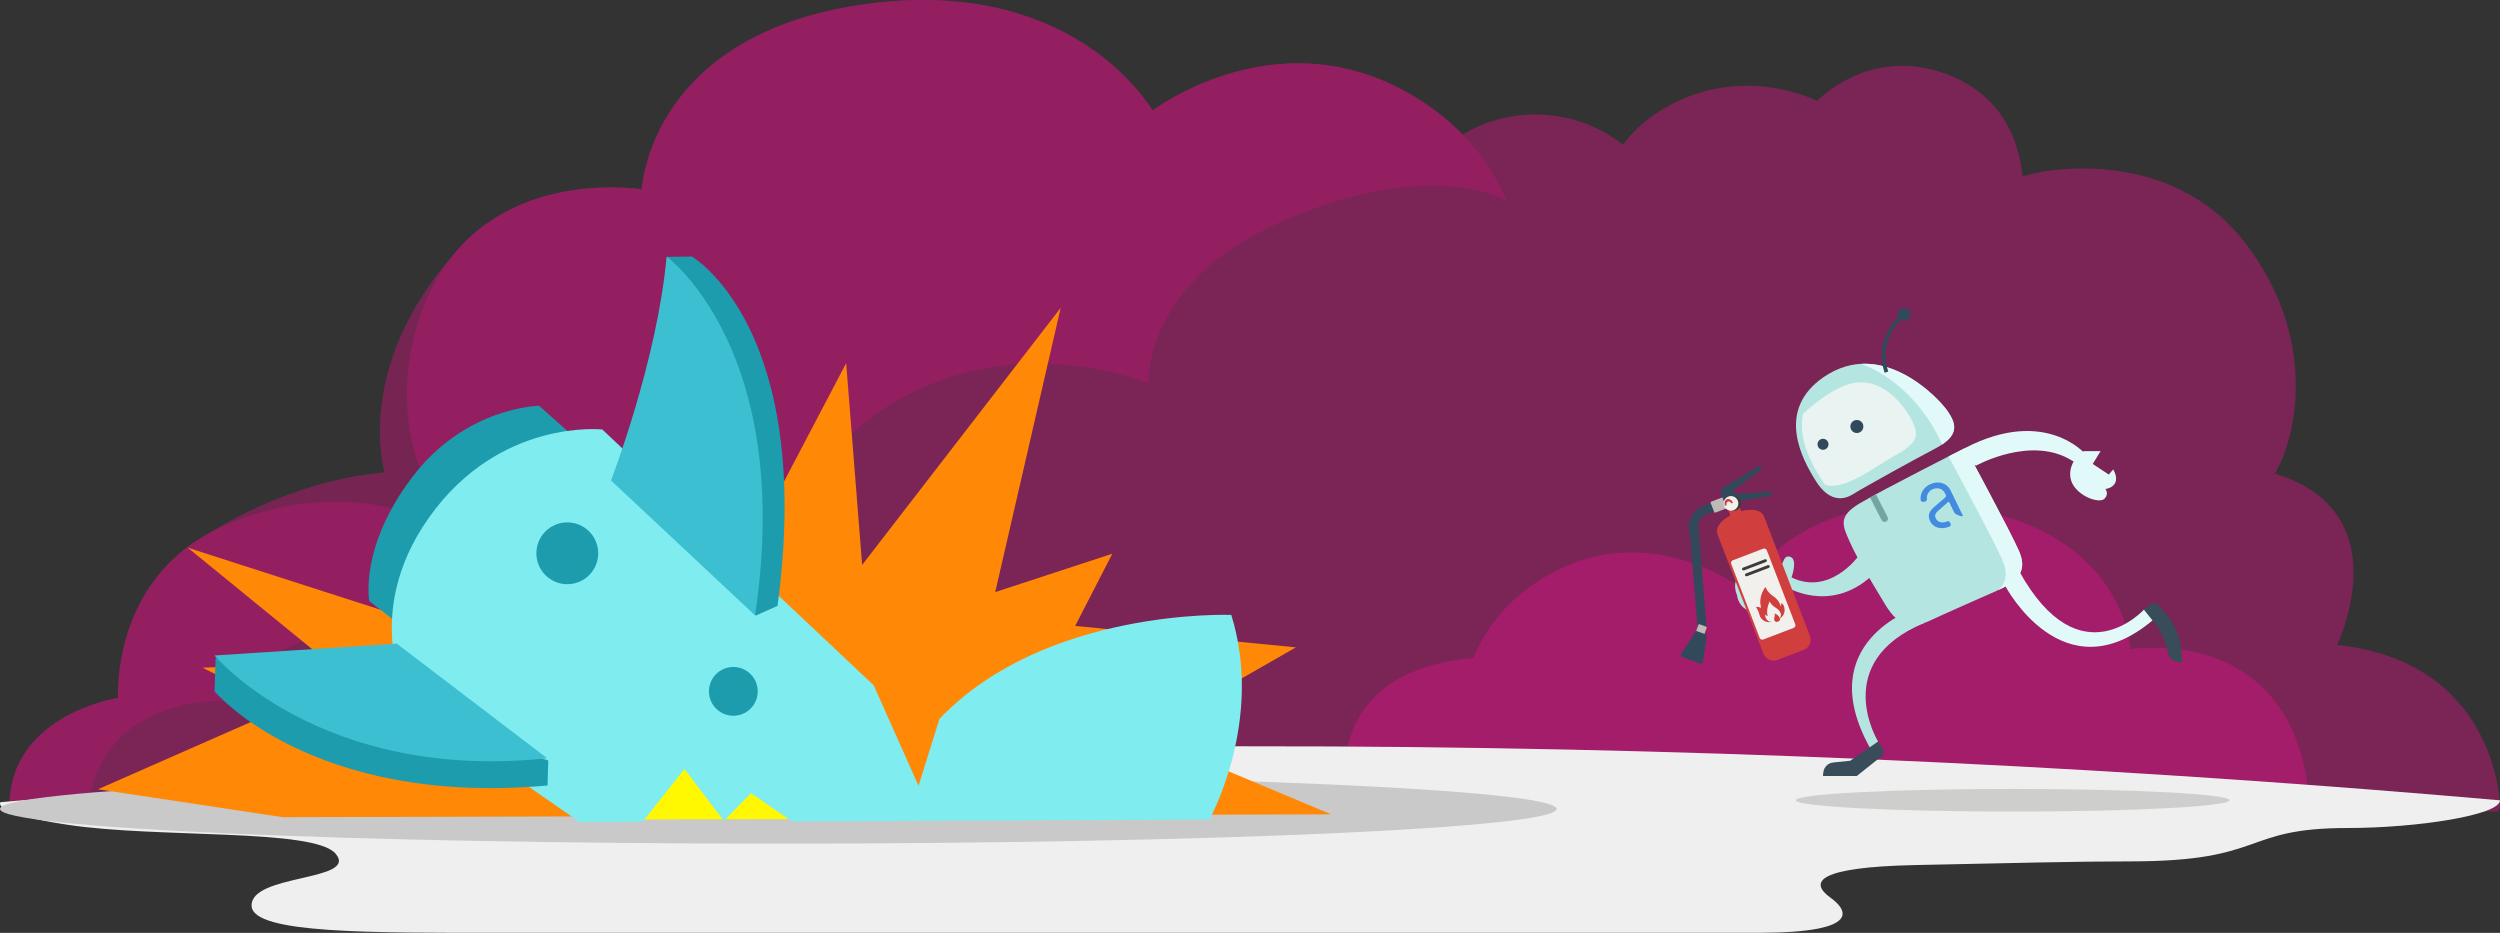<svg height="200" viewBox="0 0 536 200" width="536" xmlns="http://www.w3.org/2000/svg"><rect x="0" y="0" width="536" height="200" fill="#333333" stroke="none"/><g fill="none"><g fill="#a31d6a" transform="translate(2)"><path d="m23.297 149.617c-.109-4.725.576-27.459 23.18-37.083 22.554-9.601 40.483-3.01 48.438 1.186-6.068-8.525-13.973-24.835-6.803-45.938 10.334-30.423 41.376-27.995 47.436-27.206.25-2.488 1.31-9.027 5.81-16.228 5.167-8.258 16.043-18.932 38.546-22.894 25.108-4.42 41.618 2.075 51.042 8.3 8.33 5.495 12.687 11.624 14.123 13.916 4.749-3.349 28.488-18.338 54.372-3.987 4.916 2.729 8.898 5.866 12.112 9.194 4.574-2.748 9.925-4.331 15.642-4.331 7.07 0 13.581 2.422 18.756 6.476 2.187-2.954 5.317-5.874 9.791-8.321 14.874-8.139 28.747-2.534 31.861-1.074 2.346-2.312 12.696-11.227 27.612-5.781 13.998 5.106 16.085 17.657 16.377 22.041 2.871-1.37 31.527-7.31 48.029 14.519 16.56 21.902 9.666 43.799 6.06 49.121 7.471 2.247 12.537 6.261 15.066 11.944 4.282 9.634 0 21.057-1.644 24.798 34.49 3.715 34.899 34.477 34.899 34.791 0 .518-.426.939-.935.939h-532.13c-.518 0-.935-.42-.935-.939 0-18.038 19.006-22.638 23.297-23.444" fill-opacity=".646"/><path d="m23.302 149.618c-.109-4.463.501-24.987 19.62-35.361 7.397-4.551 21.023-11.461 37.537-12.991 0 0-6.888-22.461 15.287-47.263 13.4-15.798 34.899-14.071 39.833-13.429.25-2.488 1.311-9.027 5.811-16.228 5.168-8.258 16.047-18.932 38.555-22.894 25.114-4.42 41.628 2.075 51.054 8.3 8.332 5.495 12.69 11.624 14.126 13.916 4.751-3.349 28.495-18.338 54.385-3.987 11.655 6.463 18.034 15.216 21.49 23.367 0 0-15.888-9.696-48.29 4.48-29.806 13.043-28.478 34.698-28.478 34.698s-28.595-12.351-56.021 4.943c-27.418 17.295-16.756 42.294-16.756 42.294s-13.55-18.812-44.091-15.327c-22.242 2.538-30.449 15.325-35.116 21.351 0 0-33.571-6.376-44.617 14.769 0 0-28.236-2.227-30.916 23.742h-15.779c-.518 0-.935-.421-.935-.939 0-18.038 19.011-22.638 23.302-23.443" fill-opacity=".599"/><path d="m493 172c-.093-3.701-.723-7.691-2.154-11.938-7.857-23.368-31.453-21.503-36.063-20.897-.185-1.911-.993-6.934-4.416-12.465-3.928-6.343-12.198-14.541-29.3-17.584-19.087-3.395-31.638 1.593-38.805 6.374-6.326 4.222-9.64 8.93-10.734 10.689-3.609-2.572-21.653-14.085-41.329-3.062-8.858 4.965-13.703 11.687-16.336 17.947-29.888 2.774-27.903 24.097-27.802 30.934z"/></g><path d="m.116 171.987s-2.358 2.299 14.232 4.825c19.467 2.964 52.974.745 57.606 6.218 5.051 5.976-18.43 4.276-18.004 11.254.36 5.932 25.73 5.715 54.32 5.715h268.515c23.155 0 18.965-5.171 15.687-7.525-4.758-3.418-2.668-6.572 18.171-7.008 20.228-.422 35.037-.786 46.083-.786 29.435 0 23.656-7.154 46.594-7.154 14.834 0 32.679-2.75 32.679-5.937-75.292-6.59-159.298-11.103-250.712-11.551-105.111-.515-200.824 4.441-285.172 11.95" fill="#efefef"/><g transform="matrix(-1 0 0 1 478 66)"><g fill="#b5e5e0" transform="translate(44.441 11.989)"><path d="m50.293 45.372.526 2.345s-9.448 6.058-18.56-2.248l2.697-4.41s6.583 9.381 15.337 4.312"/><path d="m49.632 46.325s-1.843-4.661.321-4.993c1.781-.273.882 3.222 3.738 2.848 2.856-.375 1.276-3.395 2.332-4.637 1.056-1.243 2.336.573 2.014 2.77 0 0 .93 1.298-.014 3.594 0 0-.245 3.124-3.68 3.602-3.435.477-4.711-3.185-4.711-3.185"/><path d="m52.745 50.065s-1.843-4.661.321-4.993c1.781-.273.882 3.222 3.738 2.848 2.856-.375 1.276-3.395 2.332-4.637 1.056-1.243 2.336.573 2.014 2.77 0 0 .93 1.298-.014 3.594 0 0-.245 3.124-3.68 3.602-3.435.477-4.711-3.185-4.711-3.185"/><path d="m12.204 18.043s-9.677 17.89-11.501 22.072c-1.825 4.183-.043 6.438 4.741 8.55 4.784 2.112 11.024 4.861 14.465 6.461 3.441 1.6 6.449 1.516 9.417-3.43 2.968-4.947 5.865-9.568 7.544-13.298 1.679-3.731 2.709-5.634-2.041-8.474-4.75-2.841-22.624-11.881-22.624-11.881"/><path d="m18.797 18.259c4.007 2.09 15.465 8.424 17.51 9.721 2.045 1.297 5.111 1.638 7.907-2.797 2.796-4.436 8.863-15.15-1.703-22.36-12.29-8.387-24.412 4.295-26.518 7.347-2.107 3.051-2.36 5.395 2.804 8.089"/></g><path d="m91.421 22.727c-2.387-2.216-6.456-5.528-10.355-6.505-6.02-1.509-10.738 3.804-12.703 7.411-1.966 3.607-1.704 5.247 3.406 8.067 4.181 2.307 10.914 7.659 14.907 6.211.296-.359.591-.765.882-1.227 1.81-2.872 5.047-8.483 3.861-13.958" fill="#e9f4f2"/><path d="m81.282 25.442c0 .771-.624 1.396-1.395 1.396-.77 0-1.395-.625-1.395-1.396s.625-1.396 1.395-1.396c.771 0 1.395.625 1.395 1.396" fill="#32495b"/><path d="m88.323 29.256c0 .651-.527 1.179-1.177 1.179-.65 0-1.177-.528-1.177-1.179 0-.651.527-1.178 1.177-1.178.65 0 1.177.527 1.177 1.178" fill="#32495b"/><path d="m31.229 30.725-3.597-.004 1.685 2.75-3.443 2.277-.931-1.105s-1.009 1.509-.474 2.783c.534 1.275 2.137 1.408 2.137 1.408s-.846 1.032.178 2.076c1.024 1.045 4.97-.216 6.649-2.796 1.679-2.58.231-6.015-2.205-7.39" fill="#e1f9f8"/><path d="m30.805 31.443s8.601-10.32 25.84-1.412v2.992l-2.336.797s-11.841-6.606-20.659-1.005c-.833.529-1.936.266-2.414-.596z" fill="#e1f9f8"/><path d="m75.34 92.98 5.97 4.125 3.645.372c1.123.115 2.01 1.004 2.125 2.127l.078.769h-7.258l-5.278-4.208c-.487-.388-.605-1.081-.273-1.609z" fill="#394c59"/><path d="m75.34 92.98s10.406-16.95-9.868-25.402l2.053-3.094s22.029 7.274 9.614 29.741z" fill="#b5e5e0"/><path d="m48.085 59.606s-12.434 23.728-31.768 7.25l1.914-2.259s13.864 15.484 26.907-8.235z" fill="#e1f9f8"/><path d="m18.369 64.695-2.248 2.802c-1.505 1.875-2.513 4.102-2.93 6.471-.196 1.112-1.145 1.933-2.273 1.967l-.771.022.164-2.261c.235-3.228 1.556-6.281 3.748-8.659l1.189-1.29c.422-.458 1.121-.525 1.623-.156z" fill="#394c59"/><path d="m48.721 53.996c1.628-3.733 9.134-17.726 11.511-22.14-2.157-1.101-3.587-1.824-3.587-1.824s-9.677 17.89-11.501 22.072c-1.776 4.072-.134 6.315 4.365 8.38-1.703-1.659-2.023-3.659-.788-6.489" fill="#e1f9f8"/><path d="m78.926 12.007c-9.138-.441-16.853 7.774-18.493 10.151-1.856 2.687-2.271 4.827 1.187 7.141 1.283-2.984 6.294-12.99 17.306-17.291" fill="#e1f9f8"/><path d="m73.041 4.648c-.672-1.19-1.433-2.094-1.995-2.679.288-.647.046-1.42-.58-1.781-.669-.387-1.525-.157-1.912.513-.386.671-.157 1.528.513 1.914.463.268 1.015.24 1.439-.024.525.553 1.227 1.397 1.839 2.486 1.528 2.72 1.802 5.611.816 8.59l.775.257c1.327-4.009.245-7.257-.895-9.276" fill="#32495b"/><path d="m75.798 39.987-2.505 4.874c-.181.353-.041.79.311.971.352.181.789.041.97-.311l2.49-4.843z" fill="#74a5a1"/><path d="m92.991 105.573c0 1.34-20.817 2.427-46.495 2.427-25.681 0-46.495-1.087-46.495-2.427s20.815-2.427 46.495-2.427c25.678 0 46.495 1.087 46.495 2.427" fill="#cececc"/></g><path d="m64.196 46.411.003-6c.001-1.8-1.446-3.106-3.44-3.105-1.519.001-2.823.88-3.249 2.201-.018.167.026.471.517.622.539.166.738-.112.81-.295.28-.805 1.034-1.325 1.921-1.326 1.209-.001 2.086.808 2.085 1.922l-0.0.478c-0.0.223-.298.369-.58.432l-2.4.629c-1.796.41-2.496 1.107-2.497 2.484-.001 1.601 1.438 2.81 3.353 2.823.026 0.0.051-.004.075-.014.089-.039.294-.171.294-.566 0-.395-.203-.553-.293-.604-.025-.014-.052-.02-.08-.02-1.158-.014-1.995-.691-1.994-1.62 0-.859.47-1.123 1.459-1.36 0 0 1.739-.458 2.424-.663.116-.035.231.053.229.174l-.006.38.004 2.11c-0.0.026.005.051.015.074.243.571.659 1.034 1.205 1.345.117.06.145-.039.145-.103" fill="#3682e0" fill-opacity=".9" transform="matrix(.899 -.438 .438 .899 342.788 96.926)"/><path d="m3.921 67.423 5.849-19.933c-.003-2.638 2.259-4.782 5.041-4.779l4.383.004.002 1.929-4.383-.004c-1.66-.002-3.01 1.278-3.008 2.852l-5.849 19.933z" fill="#32495b" transform="matrix(.934 -.358 .358 .934 336.209 73.8)"/><path d="m12.064 43.469 2.763.003c.105 0.0.19-.077.19-.173l-.002-2.162c-0-.096-.085-.174-.19-.174l-2.763-.003c-.105-0-.19.077-.19.173l.002 2.162c0.0.096.085.174.19.174" fill="#bcbbb7" transform="matrix(.934 -.358 .358 .934 340.94 73.622)"/><g transform="matrix(.755 .656 -.656 .755 364.651 133.354)"><path d="m1.511.013-1.385.53c-.104.04-.154.161-.111.272l.599 1.556 1.761-.674-.599-1.556c-.042-.11-.161-.168-.265-.128" fill="#bcbbb7"/><path d="m.442 2.121.918 5.904c.035.225.284.352.517.262l3.956-1.514c.233-.089.333-.35.208-.54l-3.28-5z" fill="#32495b"/></g><path d="m23.816 36.106-.001-.591c-0-.121-.116-.213-.241-.191l-9.064 1.588c-.435.076-.75.437-.75.858l.002 2.522 9.814 1.924c.126.025.245-.067.244-.19l-.001-.59c-0-.085-.058-.16-.143-.185l-7.09-2.109-.001-.963 7.081-1.887c.088-.023.148-.1.148-.186" fill="#32495b" transform="matrix(.934 -.358 .358 .934 342.53 75.309)"/><path d="m25.968 75.455-6.152-.006c-1.252-.001-2.268-1.085-2.269-2.419l-.026-27.266c-.004-3.91 10.682-3.899 10.685.01l.026 27.266c.001 1.335-1.012 2.416-2.264 2.415" fill="#d13e3e" transform="matrix(.934 -.358 .358 .934 335.499 78.127)"/><path d="m15.646 44.723 2.514.002-.002-1.882-2.514-.002z" fill="#d13e3e" transform="matrix(.934 -.358 .358 .934 340.608 74.965)"/><path d="m26.357 70.437-6.945-.007c-.339-0-.613-.262-.614-.584l-.016-17.022c-0-.322.274-.583.612-.583l6.945.007c.339 0.0.613.262.614.584l.016 17.022c0.0.322-.274.583-.612.583" fill="#f1f0ed" transform="matrix(.934 -.358 .358 .934 334.713 78.272)"/><path d="m23.456 55.385-4.933-.005c-.2-0-.362-.141-.363-.314-0-.173.162-.313.362-.313l4.933.005c.2 0.0.362.141.363.314 0.0.173-.162.313-.362.313" fill="#3b3c39" transform="matrix(.934 -.358 .358 .934 336.835 77.18)"/><path d="m24.085 56.639-4.933-.005c-.2-0-.362-.141-.363-.314-0-.173.162-.313.362-.313l4.933.005c.2 0.0.362.141.363.314 0.0.173-.162.313-.362.313" fill="#3b3c39" transform="matrix(.934 -.358 .358 .934 336.427 77.488)"/><path d="m18.16 41.903c.001.866-.702 1.567-1.57 1.567-.868-.001-1.572-.704-1.573-1.57-.001-.866.702-1.567 1.57-1.567.868.001 1.572.704 1.573 1.57" fill="#3b3c39" transform="matrix(.934 -.358 .358 .934 341.261 74.728)"/><path d="m17.531 41.903c.001.866-.702 1.567-1.57 1.567-.868-.001-1.572-.704-1.573-1.57-.001-.866.702-1.567 1.57-1.567.868.001 1.572.704 1.573 1.57" fill="#f1f0ed" transform="matrix(.934 -.358 .358 .934 341.219 74.502)"/><g fill="#d13e3e"><path d="m26.756 64.158s-.135.356-.473.668c0 0 .325-1.154-.737-2.67-.877-1.252-.819-2.386-.819-2.386s-2.297 1.336-2.453 3.876c0 0-.379-.442-.97-.596 0 0 .238.992.103 1.905-.119.809.407 2.058 2.002 2.335-.682-.207-.914-.721-.975-1.134-.077-.524.12-.9.12-.9.162.376.399.521.399.521.09-1.476 1.526-2.796 1.526-2.796s-.034.659.476 1.386c.617.881.842 1.234.801 1.901-.017.274-.18.818-.938 1.028 1.708-.246 1.986-1.356 2.106-1.869.135-.579-.124-1.136-.169-1.27" transform="matrix(.934 -.358 .358 .934 334.01 78.869)"/><path d="m25.799 67.293c-.627.034-.711-.33-.72-.477-.018-.285.079-.435.347-.811.221-.31.206-.591.206-.591s.57.325.694 1.191c0 0 .113.653-.527.688" transform="matrix(.934 -.358 .358 .934 333.104 79.619)"/><path d="m15.33 40.961c-.457-0-.839.462-.942 1.084l.357.17c.053-.402.295-.706.585-.705.29 0.0.532.304.586.707l.357-.169c-.104-.622-.487-1.085-.944-1.086" transform="matrix(.934 -.358 .358 .934 341.29 74.257)"/></g><g transform="translate(0 55)"><path d="m333.74 118.436c0 4.107-74.71 7.436-166.87 7.436s-166.87-3.329-166.87-7.436 74.71-7.436 166.87-7.436 166.87 3.329 166.87 7.436" fill="#c9c9c9"/><path d="m101.857 82.255-61.592-19.825 30.343 24.755-27.186.964 17.14 8.664-39.562 17.407 39.608 5.988 224.799-.611-40.469-16.961 32.917-18.846-47.336-4.586 7.966-15.489-25.107 8.229 14.034-60.944-42.567 55.116-3.428-43.255-23.552 44.85-14.77-11.452-1.497 32.211-23.595-26.377 1.066 23.028-12.62-11.023z" fill="#ff8806"/><path d="m179.599 108-45.599.197 3.714 12.495 32.018-.08z" fill="#fff800"/><path d="m124.511 39.943-8.933-7.943s-15.746.2-27.192 15.294-9.209 26.584-9.209 26.584l10.922 8.492z" fill="#1c9cad"/><path d="m129.136 37.087s-22.006-2.465-37.128 18.827c-15.122 21.292-4.184 40.018-4.184 40.018l36.441 25.316 13.502-.059 8.989-11.319 8.442 11.137 5.822-5.948 8.765 6.05 89.505-.388s11.787-21.131 4.695-43.89c0 0-39.86-1.545-62.57 22.301l-4.484 14.331-9.596-21.517z" fill="#7fecef"/><path d="m143 .076 5.338-.076s26.336 15.199 18.375 74.895l-4.75 2.118z" fill="#1c9cad"/><path d="m142.923 0s27.483 19.993 18.963 76.937l-30.886-28.929s9.895-25.56 11.923-48.008" fill="#3bbfd1"/><path d="m46.232 86-.232 7.228s20.676 24.72 71.387 20.186l.162-5.371z" fill="#1c9cad"/><path d="m85.074 83-39.074 2.534s22.621 27.156 71.317 22.043z" fill="#3bbfd1"/><g fill="#1c9cad" transform="translate(115 57)"><path d="m13.255 6.598c.015 3.66-2.939 6.641-6.599 6.656-3.66.016-6.641-2.938-6.656-6.598-.017-3.661 2.938-6.641 6.598-6.656 3.66-.017 6.641 2.938 6.657 6.598"/><path d="m47.457 36.207c.013 2.887-2.318 5.238-5.206 5.251-2.888.012-5.238-2.319-5.251-5.207-.013-2.887 2.318-5.238 5.206-5.251 2.888-.012 5.238 2.319 5.251 5.207"/></g></g></g></svg>